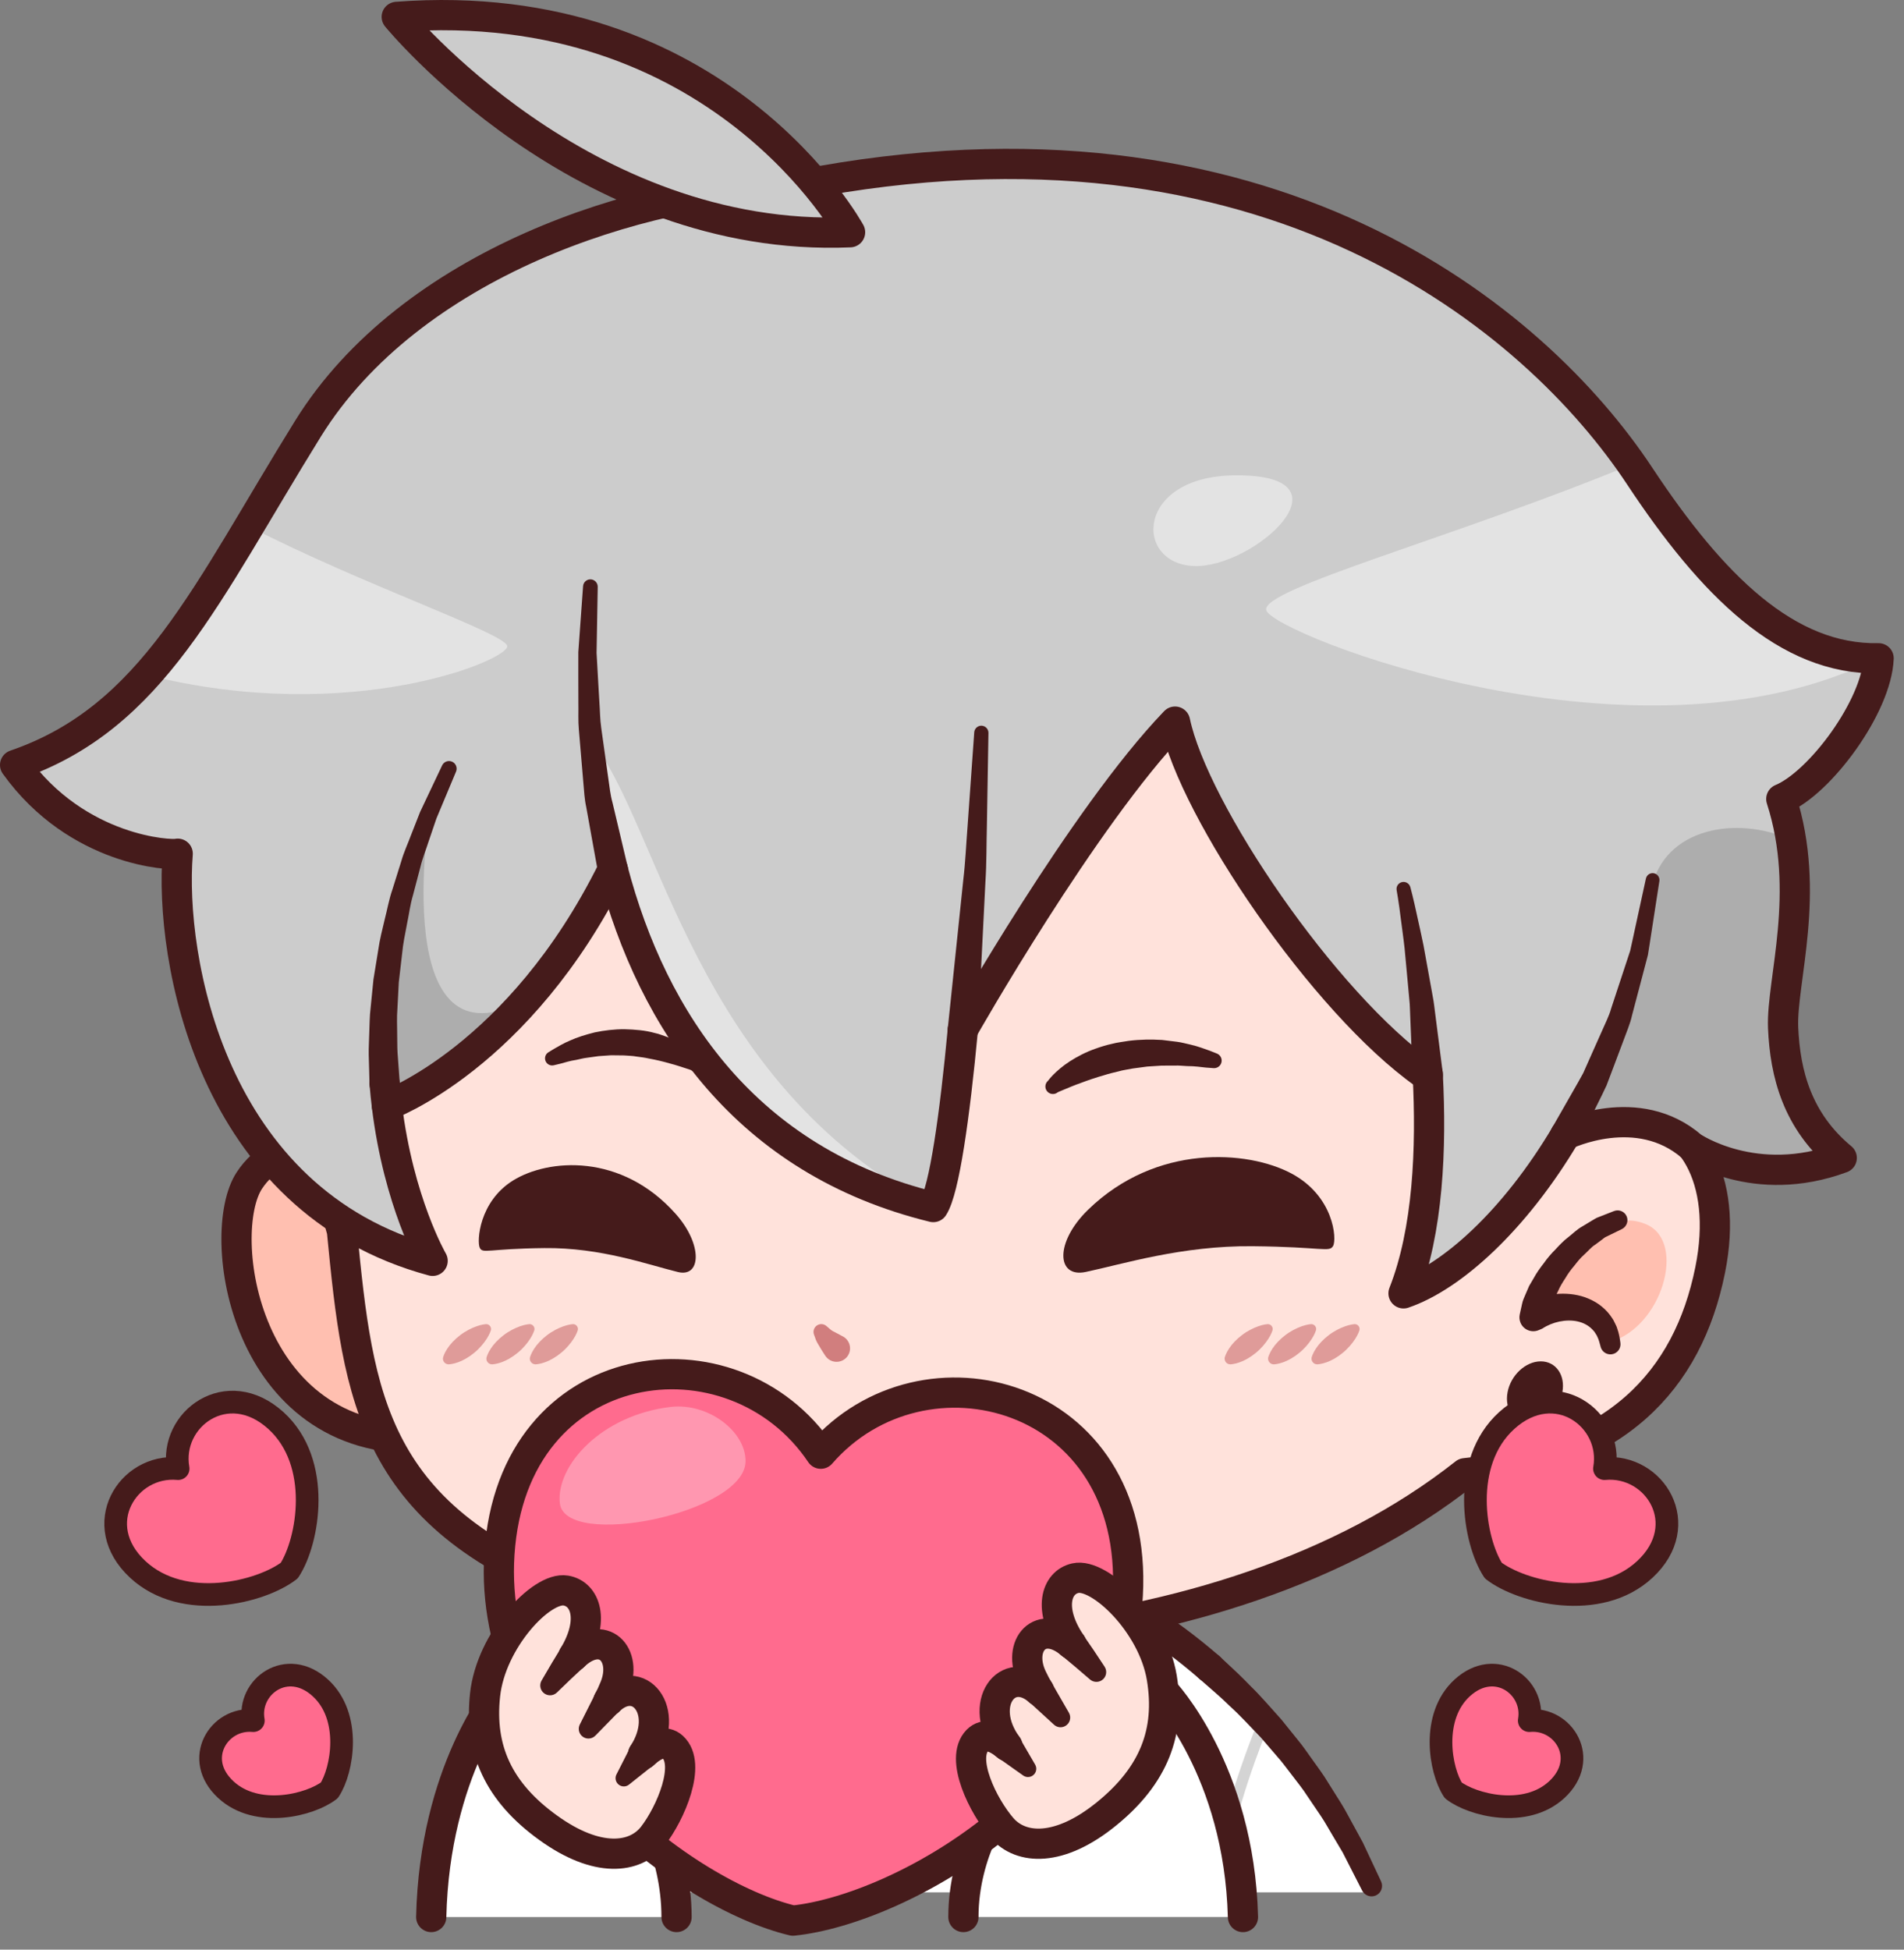 <svg width="126" height="129" viewBox="0 0 126 129" fill="none" xmlns="http://www.w3.org/2000/svg">
<rect x="0" y="0" width="126" height="129" fill="#808080" stroke="none"/>
<path d="M90.96 125.21H36.55C36.55 125.21 40.52 114.84 52.54 107.36C52.54 115.29 66.96 118.37 76.11 107.36C79.54 109.581 86.34 114.991 90.96 125.21Z" fill="white"/>
<path d="M44.832 125.21H44.07C43.343 121.064 43.275 117.482 43.397 114.933C43.657 114.651 43.922 114.368 44.198 114.082C44.02 116.623 44.002 120.557 44.832 125.21ZM80.013 125.21H80.773C81.461 120.984 82.767 117.101 83.933 114.227C83.748 114.014 83.562 113.809 83.376 113.605C82.149 116.578 80.733 120.71 80.013 125.21Z" fill="#D4D4D4"/>
<path d="M73.96 106.121C73.96 106.121 74.78 106.501 76.11 107.361C66.96 118.371 52.54 115.291 52.54 107.361C53.31 106.881 54.12 106.411 54.96 105.961V102.711H73.96V106.121Z" fill="#FFBFB0"/>
<path d="M48.27 111.67C48.27 111.67 47.421 112.409 46.15 113.52C45.845 113.803 45.459 114.084 45.153 114.429C44.827 114.764 44.484 115.119 44.129 115.485C43.774 115.852 43.406 116.232 43.033 116.619C42.685 117.035 42.333 117.459 41.979 117.883C41.635 118.313 41.25 118.715 40.945 119.163C40.627 119.603 40.314 120.036 40.01 120.455C39.695 120.867 39.436 121.294 39.184 121.694C38.935 122.096 38.684 122.47 38.478 122.828C38.08 123.549 37.736 124.146 37.54 124.578C37.321 125.011 37.228 125.241 37.228 125.241C37.096 125.569 36.723 125.727 36.396 125.595C36.076 125.466 35.917 125.106 36.033 124.784C36.033 124.784 36.14 124.488 36.348 124.032C36.542 123.559 36.873 122.924 37.262 122.151C37.462 121.769 37.705 121.372 37.949 120.943C38.195 120.515 38.449 120.059 38.757 119.619C39.055 119.172 39.361 118.709 39.674 118.238C39.976 117.758 40.355 117.327 40.695 116.865C41.045 116.41 41.395 115.955 41.739 115.507C42.119 115.081 42.493 114.662 42.854 114.256C43.218 113.852 43.571 113.46 43.905 113.089C44.232 112.698 44.582 112.426 44.883 112.123C46.11 110.964 46.927 110.19 46.927 110.19C47.328 109.81 47.962 109.828 48.341 110.229C48.721 110.63 48.703 111.263 48.302 111.643C48.29 111.652 48.278 111.663 48.27 111.67Z" fill="#451B1B"/>
<path d="M80.042 110.337C78.522 109.016 77.159 108.039 76.11 107.36C74.78 106.5 73.96 106.12 73.96 106.12V102.71H54.96V105.96C54.12 106.41 53.31 106.88 52.54 107.36C50.71 108.499 49.067 109.704 47.597 110.929" stroke="#451B1B" stroke-width="2" stroke-miterlimit="10" stroke-linecap="round" stroke-linejoin="round"/>
<path d="M90.144 125.096C90.144 125.096 89.628 124.086 88.855 122.572C88.644 122.215 88.415 121.829 88.172 121.421C87.924 121.016 87.693 120.575 87.399 120.144C87.107 119.712 86.805 119.267 86.499 118.814C86.205 118.352 85.851 117.922 85.517 117.48C85.174 117.044 84.855 116.588 84.487 116.184C84.132 115.771 83.781 115.364 83.442 114.97C82.719 114.223 82.068 113.505 81.449 112.948C80.854 112.368 80.333 111.91 79.963 111.595C79.597 111.277 79.388 111.094 79.388 111.094L79.361 111.07C78.945 110.707 78.902 110.075 79.264 109.659C79.627 109.243 80.259 109.2 80.676 109.562C80.683 109.569 80.694 109.578 80.7 109.584C80.7 109.584 80.912 109.781 81.282 110.127C81.656 110.469 82.183 110.964 82.787 111.592C83.412 112.196 84.072 112.972 84.8 113.778C85.141 114.202 85.493 114.639 85.851 115.084C86.22 115.52 86.539 116.005 86.88 116.473C87.214 116.947 87.566 117.407 87.857 117.897C88.16 118.379 88.459 118.853 88.747 119.312C89.036 119.77 89.27 120.248 89.517 120.683C89.756 121.121 89.982 121.536 90.191 121.919C90.914 123.46 91.395 124.486 91.395 124.486C91.558 124.834 91.409 125.248 91.061 125.411C90.718 125.569 90.314 125.428 90.144 125.096Z" fill="#451B1B"/>
<path d="M52.54 107.361C52.54 115.291 66.96 118.371 76.11 107.361" stroke="#451B1B" stroke-width="2" stroke-miterlimit="10" stroke-linecap="round" stroke-linejoin="round"/>
<path d="M26.13 79.978C22.63 74.728 18.401 75.233 16.505 78.103C14.192 81.603 16.13 95.603 28.005 95.166L26.13 79.978Z" fill="#FFBFB0" stroke="#451B1B" stroke-width="2" stroke-miterlimit="10" stroke-linecap="round" stroke-linejoin="round"/>
<path d="M96.943 97.478C80.63 110.374 52.964 110.708 38.88 105.666C24.59 100.55 23.713 92.542 22.63 81.459C19.798 71.292 12.715 48.625 32.631 30.875C52.547 13.125 90.426 17.915 103.047 38.209C113.464 54.959 108.131 73.792 108.131 73.792C111.755 73.978 114.426 77.836 113.171 84.041C111.693 91.353 106.943 96.478 96.943 97.478Z" fill="#FFE2DB" stroke="#451B1B" stroke-width="2" stroke-miterlimit="10" stroke-linecap="round" stroke-linejoin="round"/>
<path d="M103.391 92.117C103.178 93.245 102.194 94.159 101.193 94.159C100.192 94.159 99.553 93.245 99.766 92.117C99.978 90.99 100.962 90.076 101.963 90.076C102.964 90.076 103.603 90.99 103.391 92.117Z" fill="#451B1B"/>
<path d="M108.139 74.791C108.139 74.791 108.032 74.789 107.842 74.784C107.673 74.779 107.411 74.786 107.086 74.804C106.764 74.812 106.389 74.869 105.983 74.906C105.588 74.984 105.15 75.029 104.734 75.142C104.32 75.26 103.884 75.334 103.514 75.494C103.142 75.646 102.765 75.741 102.487 75.903C101.912 76.199 101.528 76.396 101.528 76.396L101.448 76.437C101.139 76.596 100.76 76.475 100.601 76.165C100.453 75.877 100.551 75.524 100.817 75.351C100.817 75.351 101.227 75.084 101.842 74.684C102.146 74.469 102.544 74.32 102.951 74.107C103.358 73.885 103.824 73.752 104.28 73.573C104.738 73.401 105.214 73.3 105.653 73.169C106.101 73.081 106.516 72.977 106.882 72.93C107.241 72.873 107.553 72.834 107.786 72.818C107.999 72.801 108.121 72.792 108.121 72.792C108.673 72.749 109.154 73.162 109.197 73.714C109.24 74.266 108.827 74.747 108.275 74.79C108.242 74.793 108.21 74.794 108.177 74.793L108.139 74.791Z" fill="#451B1B"/>
<path d="M101.641 87.002C101.797 85.229 105.408 79.458 108.963 81.018C111.63 82.188 109.983 87.834 106.542 88.789C106.193 86.791 104.318 85.625 101.641 87.002Z" fill="#FFBFB0"/>
<path d="M107.327 81.326L106.345 81.804C106.163 81.875 106.074 81.988 105.939 82.077L105.564 82.355C105.308 82.509 105.079 82.795 104.836 83.012C104.585 83.231 104.378 83.496 104.171 83.761C103.951 84.014 103.756 84.284 103.588 84.574C103.403 84.852 103.231 85.136 103.102 85.435L102.887 85.874L102.741 86.314C102.695 86.459 102.625 86.613 102.626 86.734C102.61 86.862 102.59 86.988 102.566 87.113L101.076 86.169L101.08 86.167C101.671 85.865 102.303 85.685 102.947 85.623C103.591 85.563 104.254 85.616 104.891 85.835C105.208 85.951 105.517 86.1 105.801 86.297C106.082 86.499 106.34 86.738 106.547 87.016C106.642 87.161 106.756 87.293 106.822 87.451C106.891 87.604 106.985 87.752 107.025 87.912C107.14 88.227 107.191 88.543 107.233 88.857C107.282 89.222 107.025 89.559 106.659 89.608C106.322 89.653 106.009 89.438 105.925 89.117L105.904 89.035C105.848 88.827 105.796 88.622 105.705 88.444C105.675 88.346 105.603 88.277 105.559 88.191C105.517 88.103 105.438 88.046 105.382 87.972C105.128 87.702 104.793 87.524 104.411 87.436C103.644 87.263 102.732 87.465 102.064 87.909L102.062 87.91L101.823 88.011C101.356 88.207 100.818 87.988 100.622 87.521C100.546 87.339 100.532 87.146 100.572 86.966L100.725 86.275C100.771 86.033 100.866 85.857 100.945 85.66L101.194 85.085L101.499 84.565C101.69 84.21 101.923 83.888 102.166 83.578C102.392 83.255 102.647 82.956 102.927 82.678C103.194 82.389 103.46 82.103 103.778 81.863C104.095 81.618 104.35 81.345 104.731 81.136L105.266 80.812C105.443 80.715 105.628 80.577 105.793 80.529L106.81 80.131C107.146 80 107.524 80.165 107.655 80.501C107.777 80.819 107.629 81.178 107.327 81.326Z" fill="#451B1B"/>
<path d="M76.994 111.879L66.171 119.198C66.171 119.198 63.755 122.423 63.755 126.841H82.255C82.005 117.11 76.994 111.879 76.994 111.879Z" fill="white"/>
<path d="M63.755 126.842C63.755 122.424 66.171 119.199 66.171 119.199L76.994 111.88C76.994 111.88 82.005 117.11 82.255 126.843" stroke="#451B1B" stroke-width="2" stroke-miterlimit="10" stroke-linecap="round" stroke-linejoin="round"/>
<path d="M33.152 111.958L42.65 119.239C42.65 119.239 44.771 122.448 44.771 126.843H28.536C28.756 117.161 33.152 111.958 33.152 111.958Z" fill="white"/>
<path d="M44.772 126.842C44.772 122.447 42.651 119.238 42.651 119.238L33.153 111.957C33.153 111.957 28.757 117.16 28.537 126.842" stroke="#451B1B" stroke-width="2" stroke-miterlimit="10" stroke-linecap="round" stroke-linejoin="round"/>
<path d="M52.477 127.08C59.639 126.346 73.935 118.347 74.633 105.534C75.366 92.077 61.084 88.384 54.317 96.186C48.527 87.565 33.917 89.377 33.049 102.826C32.222 115.629 45.457 125.422 52.477 127.08Z" fill="#FF6B8E" stroke="#451B1B" stroke-width="2" stroke-miterlimit="10" stroke-linecap="round" stroke-linejoin="round"/>
<path opacity="0.3" d="M44.38 93.092C39.805 93.63 36.786 96.969 37.048 99.456C37.372 102.54 49.28 100.129 49.337 96.706C49.37 94.717 46.862 92.8 44.38 93.092Z" fill="white"/>
<path d="M70.897 108.78C69.326 106.475 69.886 104.705 71.166 104.421C72.757 104.058 76.289 107.417 76.885 111.009C77.48 114.59 76.352 117.481 73.227 120.015C70.103 122.559 67.562 122.393 66.313 120.954C65.063 119.516 63.502 116.365 64.682 115.152C65.163 114.668 65.829 114.862 66.661 115.523C64.626 112.733 66.688 110.058 68.76 111.876C68.601 111.62 68.446 111.323 68.295 111.005C67.284 108.872 68.85 107.04 70.897 108.78Z" fill="#FFE2DB"/>
<path d="M71.623 108.093C71.623 108.093 71.988 108.624 72.353 109.154C72.707 109.689 73.062 110.224 73.062 110.224L73.097 110.277C73.295 110.575 73.213 110.978 72.915 111.175C72.667 111.339 72.349 111.311 72.134 111.126C72.134 111.126 71.645 110.706 71.155 110.286C70.662 109.876 70.169 109.465 70.169 109.465L70.142 109.443C69.712 109.086 69.654 108.448 70.011 108.018C70.368 107.588 71.006 107.53 71.436 107.887C71.509 107.948 71.572 108.02 71.623 108.093Z" fill="#451B1B"/>
<path d="M66.66 115.523C65.829 114.862 65.163 114.668 64.681 115.152C63.5 116.365 65.062 119.515 66.312 120.954C67.561 122.393 70.102 122.558 73.226 120.015C76.351 117.481 77.479 114.59 76.884 111.009C76.288 107.417 72.756 104.058 71.165 104.421C69.885 104.705 69.324 106.476 70.896 108.78" stroke="#451B1B" stroke-width="2" stroke-miterlimit="10" stroke-linecap="round" stroke-linejoin="round"/>
<path d="M67.712 117.479L65.939 116.223L65.904 116.198C65.44 115.87 65.331 115.228 65.659 114.765C65.987 114.302 66.629 114.193 67.092 114.52C67.215 114.607 67.316 114.72 67.387 114.842L68.491 116.738L68.503 116.758C68.654 117.019 68.566 117.354 68.305 117.505C68.112 117.617 67.882 117.599 67.712 117.479Z" fill="#451B1B"/>
<path d="M69.549 111.263L70.737 113.326C70.914 113.633 70.808 114.024 70.502 114.2C70.255 114.343 69.952 114.302 69.752 114.119L69.735 114.103L67.969 112.488C67.555 112.11 67.527 111.468 67.905 111.055C68.283 110.641 68.924 110.613 69.339 110.991C69.416 111.062 69.481 111.143 69.531 111.229L69.549 111.263Z" fill="#451B1B"/>
<path d="M70.897 108.78C68.85 107.04 67.285 108.872 68.294 111.005C68.444 111.323 68.6 111.62 68.759 111.876" stroke="#451B1B" stroke-width="2" stroke-miterlimit="10" stroke-linecap="round" stroke-linejoin="round"/>
<path d="M66.662 115.533L66.66 115.523C64.625 112.733 66.687 110.058 68.759 111.876" stroke="#451B1B" stroke-width="2" stroke-miterlimit="10" stroke-linecap="round" stroke-linejoin="round"/>
<path d="M37.954 109.577C39.394 107.188 38.734 105.452 37.44 105.239C35.832 104.967 32.493 108.519 32.1 112.137C31.707 115.746 32.996 118.57 36.258 120.923C39.52 123.288 42.047 122.981 43.214 121.473C44.381 119.967 45.764 116.735 44.517 115.59C44.009 115.133 43.356 115.364 42.562 116.07C44.438 113.171 42.227 110.616 40.262 112.547C40.406 112.282 40.545 111.977 40.677 111.651C41.566 109.465 39.901 107.724 37.954 109.577Z" fill="#FFE2DB"/>
<path d="M38.719 110.221C38.719 110.221 38.249 110.659 37.78 111.096C37.315 111.543 36.851 111.991 36.851 111.991C36.592 112.239 36.182 112.231 35.933 111.973C35.728 111.759 35.698 111.441 35.84 111.197L35.872 111.141C35.872 111.141 36.196 110.587 36.52 110.034C36.855 109.483 37.189 108.932 37.189 108.932C37.479 108.455 38.102 108.302 38.58 108.592C39.057 108.882 39.209 109.505 38.919 109.983C38.871 110.062 38.812 110.133 38.748 110.194L38.719 110.221Z" fill="#451B1B"/>
<path d="M42.563 116.071C43.357 115.365 44.01 115.133 44.518 115.591C45.765 116.736 44.382 119.968 43.215 121.474C42.048 122.982 39.521 123.289 36.259 120.924C32.997 118.57 31.708 115.747 32.101 112.138C32.494 108.52 35.832 104.967 37.441 105.24C38.735 105.453 39.394 107.189 37.955 109.578" stroke="#451B1B" stroke-width="2" stroke-miterlimit="10" stroke-linecap="round" stroke-linejoin="round"/>
<path d="M40.806 117.386L41.801 115.431C42.059 114.925 42.677 114.724 43.184 114.982C43.69 115.24 43.891 115.858 43.633 116.364C43.565 116.498 43.472 116.611 43.362 116.699L43.323 116.73L41.623 118.083C41.387 118.271 41.043 118.232 40.855 117.995C40.717 117.823 40.701 117.593 40.794 117.407L40.806 117.386Z" fill="#451B1B"/>
<path d="M41.086 113.115L39.414 114.826L39.398 114.841C39.151 115.094 38.746 115.099 38.494 114.852C38.29 114.652 38.248 114.348 38.369 114.106L39.439 111.981L39.454 111.951C39.706 111.451 40.316 111.249 40.816 111.501C41.317 111.753 41.518 112.363 41.266 112.863C41.22 112.957 41.155 113.043 41.086 113.115Z" fill="#451B1B"/>
<path d="M37.954 109.577C39.9 107.724 41.566 109.466 40.678 111.652C40.546 111.977 40.407 112.283 40.263 112.548" stroke="#451B1B" stroke-width="2" stroke-miterlimit="10" stroke-linecap="round" stroke-linejoin="round"/>
<path d="M42.562 116.081L42.563 116.071C44.439 113.172 42.228 110.617 40.263 112.548" stroke="#451B1B" stroke-width="2" stroke-miterlimit="10" stroke-linecap="round" stroke-linejoin="round"/>
<path d="M19.143 103.92C20.416 101.979 21.324 96.775 18.26 93.994C15.043 91.072 11.213 93.894 11.788 97.174C8.453 96.868 5.934 100.892 9.121 103.846C12.156 106.658 17.299 105.339 19.143 103.92Z" fill="#FF6B8E" stroke="#451B1B" stroke-width="1.5" stroke-miterlimit="10" stroke-linecap="round" stroke-linejoin="round"/>
<path d="M21.795 118.461C22.666 117.133 23.286 113.574 21.191 111.672C18.991 109.673 16.371 111.603 16.764 113.847C14.483 113.638 12.76 116.39 14.94 118.411C17.017 120.334 20.534 119.432 21.795 118.461Z" fill="#FF6B8E" stroke="#451B1B" stroke-width="1.5" stroke-miterlimit="10" stroke-linecap="round" stroke-linejoin="round"/>
<path d="M98.823 103.92C97.55 101.979 96.642 96.775 99.706 93.994C102.923 91.072 106.753 93.894 106.178 97.174C109.513 96.868 112.031 100.892 108.845 103.846C105.81 106.658 100.667 105.339 98.823 103.92Z" fill="#FF6B8E" stroke="#451B1B" stroke-width="1.5" stroke-miterlimit="10" stroke-linecap="round" stroke-linejoin="round"/>
<path d="M96.171 118.461C95.3 117.133 94.68 113.574 96.774 111.672C98.974 109.673 101.594 111.603 101.201 113.847C103.482 113.638 105.205 116.39 103.025 118.411C100.949 120.334 97.432 119.432 96.171 118.461Z" fill="#FF6B8E" stroke="#451B1B" stroke-width="1.5" stroke-miterlimit="10" stroke-linecap="round" stroke-linejoin="round"/>
<path d="M72.013 80.037C69.79 82.195 69.907 84.568 71.846 84.161C74.318 83.64 78.221 82.412 82.888 82.457C87.555 82.503 87.972 82.883 88.222 82.435C88.472 81.986 88.28 79.141 85.451 77.639C82.56 76.104 76.513 75.668 72.013 80.037Z" fill="#451B1B"/>
<path d="M44.725 80.33C46.504 82.337 46.411 84.543 44.859 84.164C42.88 83.681 39.755 82.538 36.018 82.58C32.282 82.622 31.949 82.975 31.748 82.558C31.548 82.141 31.701 79.495 33.967 78.099C36.281 76.672 41.122 76.266 44.725 80.33Z" fill="#451B1B"/>
<path d="M69.356 71.509C69.347 71.522 69.478 71.336 69.714 71.099C69.951 70.862 70.311 70.54 70.788 70.23C71.266 69.922 71.857 69.608 72.53 69.375C72.866 69.256 73.217 69.146 73.582 69.068C73.943 68.97 74.322 68.934 74.694 68.869C75.446 68.774 76.202 68.767 76.903 68.81C77.251 68.853 77.588 68.894 77.906 68.933C78.223 68.974 78.515 69.063 78.787 69.119C79.329 69.244 79.757 69.421 80.06 69.523C80.358 69.641 80.529 69.709 80.529 69.709C80.787 69.811 80.913 70.102 80.811 70.359C80.728 70.569 80.52 70.691 80.307 70.675L80.261 70.671C80.261 70.671 80.089 70.658 79.788 70.636C79.491 70.608 79.072 70.537 78.565 70.54C78.314 70.532 78.045 70.493 77.758 70.505C77.474 70.506 77.174 70.508 76.864 70.509C76.557 70.529 76.241 70.549 75.919 70.57C75.601 70.612 75.278 70.656 74.956 70.699C74.638 70.765 74.313 70.801 74.008 70.892C73.698 70.97 73.392 71.035 73.104 71.131C72.52 71.296 71.982 71.482 71.524 71.655C71.058 71.816 70.685 71.987 70.414 72.094C70.146 72.211 70.012 72.257 70.003 72.269C69.792 72.448 69.477 72.422 69.298 72.212C69.12 72.003 69.146 71.688 69.356 71.509Z" fill="#451B1B"/>
<path d="M45.721 70.8C45.711 70.789 45.591 70.759 45.348 70.675C45.103 70.601 44.764 70.476 44.345 70.37C43.934 70.249 43.451 70.131 42.931 70.037C42.673 69.977 42.402 69.945 42.127 69.909C41.854 69.855 41.57 69.858 41.288 69.833C41.005 69.829 40.722 69.826 40.442 69.823C40.161 69.843 39.884 69.861 39.617 69.88C39.349 69.917 39.09 69.954 38.844 69.988C38.594 70.014 38.366 70.085 38.149 70.126C37.707 70.189 37.354 70.311 37.099 70.377C36.84 70.439 36.692 70.474 36.692 70.474L36.646 70.485C36.393 70.545 36.14 70.388 36.081 70.135C36.033 69.933 36.124 69.73 36.292 69.626C36.292 69.626 36.431 69.541 36.675 69.392C36.926 69.256 37.274 69.032 37.735 68.843C38.188 68.636 38.746 68.462 39.358 68.309C39.975 68.181 40.65 68.095 41.332 68.1C42.012 68.118 42.697 68.172 43.315 68.346C43.629 68.408 43.915 68.539 44.192 68.628C44.461 68.747 44.713 68.858 44.935 68.985C45.382 69.232 45.72 69.5 45.945 69.701C46.168 69.899 46.294 70.061 46.285 70.05C46.491 70.205 46.534 70.499 46.379 70.706C46.222 70.914 45.928 70.956 45.721 70.8Z" fill="#451B1B"/>
<path d="M55.78 88.427L55.692 88.381C55.692 88.381 55.456 88.256 55.22 88.13C55.092 88.079 54.956 87.975 54.857 87.881C54.757 87.796 54.69 87.739 54.69 87.739L54.684 87.733C54.546 87.618 54.352 87.577 54.171 87.644C53.904 87.743 53.768 88.039 53.867 88.307C53.867 88.307 53.896 88.388 53.942 88.51C53.979 88.63 54.047 88.794 54.164 88.978C54.369 89.335 54.617 89.708 54.617 89.708C54.696 89.826 54.807 89.932 54.942 90.003C55.377 90.233 55.918 90.068 56.148 89.633C56.381 89.199 56.215 88.659 55.78 88.427Z" fill="#D17E7E"/>
<g opacity="0.7">
<path d="M29.328 89.793C29.328 89.793 29.404 89.53 29.599 89.238C29.789 88.94 30.097 88.61 30.453 88.343C30.806 88.07 31.214 87.868 31.547 87.752C31.879 87.633 32.148 87.613 32.148 87.613C32.327 87.6 32.482 87.735 32.495 87.914C32.498 87.956 32.492 87.997 32.48 88.035C32.48 88.035 32.399 88.292 32.207 88.586C32.016 88.884 31.725 89.233 31.378 89.514C31.035 89.799 30.644 90.022 30.31 90.138C29.981 90.26 29.707 90.273 29.707 90.273C29.5 90.284 29.323 90.124 29.312 89.915C29.311 89.874 29.316 89.831 29.328 89.793Z" fill="#D17E7E"/>
<path d="M32.203 89.793C32.203 89.793 32.279 89.53 32.474 89.238C32.664 88.94 32.972 88.61 33.328 88.343C33.681 88.07 34.089 87.868 34.422 87.752C34.754 87.633 35.023 87.613 35.023 87.613C35.202 87.6 35.357 87.735 35.37 87.914C35.373 87.956 35.367 87.997 35.355 88.035C35.355 88.035 35.274 88.292 35.082 88.586C34.891 88.884 34.6 89.233 34.253 89.514C33.91 89.799 33.519 90.022 33.185 90.138C32.856 90.26 32.582 90.273 32.582 90.273C32.375 90.284 32.198 90.124 32.187 89.915C32.186 89.874 32.191 89.831 32.203 89.793Z" fill="#D17E7E"/>
<path d="M35.078 89.793C35.078 89.793 35.154 89.53 35.349 89.238C35.539 88.94 35.847 88.61 36.203 88.343C36.556 88.07 36.964 87.868 37.297 87.752C37.629 87.633 37.898 87.613 37.898 87.613C38.077 87.6 38.232 87.735 38.245 87.914C38.248 87.956 38.242 87.997 38.23 88.035C38.23 88.035 38.149 88.292 37.957 88.586C37.766 88.884 37.475 89.233 37.128 89.514C36.785 89.799 36.394 90.022 36.06 90.138C35.731 90.26 35.457 90.273 35.457 90.273C35.25 90.284 35.073 90.124 35.062 89.915C35.061 89.874 35.066 89.831 35.078 89.793Z" fill="#D17E7E"/>
<path d="M81.056 89.793C81.056 89.793 81.132 89.53 81.327 89.238C81.517 88.94 81.825 88.61 82.181 88.343C82.534 88.07 82.942 87.868 83.275 87.752C83.607 87.633 83.876 87.613 83.876 87.613C84.055 87.6 84.21 87.735 84.223 87.914C84.226 87.956 84.22 87.997 84.208 88.035C84.208 88.035 84.127 88.292 83.935 88.586C83.744 88.884 83.453 89.233 83.106 89.514C82.763 89.799 82.372 90.022 82.038 90.138C81.709 90.26 81.436 90.273 81.436 90.273C81.229 90.284 81.052 90.124 81.041 89.915C81.038 89.874 81.044 89.831 81.056 89.793Z" fill="#D17E7E"/>
<path d="M83.931 89.793C83.931 89.793 84.007 89.53 84.202 89.238C84.392 88.94 84.7 88.61 85.056 88.343C85.409 88.07 85.817 87.868 86.15 87.752C86.482 87.633 86.751 87.613 86.751 87.613C86.93 87.6 87.085 87.735 87.098 87.914C87.101 87.956 87.095 87.997 87.083 88.035C87.083 88.035 87.002 88.292 86.81 88.586C86.619 88.884 86.328 89.233 85.981 89.514C85.638 89.799 85.247 90.022 84.913 90.138C84.584 90.26 84.311 90.273 84.311 90.273C84.104 90.284 83.927 90.124 83.916 89.915C83.913 89.874 83.919 89.831 83.931 89.793Z" fill="#D17E7E"/>
<path d="M86.806 89.793C86.806 89.793 86.882 89.53 87.077 89.238C87.267 88.94 87.575 88.61 87.931 88.343C88.284 88.07 88.692 87.868 89.025 87.752C89.357 87.633 89.626 87.613 89.626 87.613C89.805 87.6 89.96 87.735 89.973 87.914C89.976 87.956 89.97 87.997 89.958 88.035C89.958 88.035 89.877 88.292 89.685 88.586C89.494 88.884 89.203 89.233 88.856 89.514C88.513 89.799 88.122 90.022 87.788 90.138C87.459 90.26 87.186 90.273 87.186 90.273C86.979 90.284 86.802 90.124 86.791 89.915C86.788 89.874 86.794 89.831 86.806 89.793Z" fill="#D17E7E"/>
</g>
<path d="M103.6 75.086C100.23 80.756 96.081 84.486 92.88 85.576C94.51 81.446 94.74 75.976 94.48 71.046L94.26 71.057C87.63 66.367 79 53.676 77.76 47.747C71.69 54.058 63.73 68.107 63.73 68.107H63.72C63.18 73.857 62.491 78.737 61.76 79.867C49.38 76.837 43.2 67.607 40.55 57.527C34.38 69.987 25.6 73.147 25.6 73.147C26.38 79.557 28.63 83.426 28.63 83.426C13.88 79.447 11.21 63.286 11.76 56.487C11.38 56.617 5.13 56.367 1 50.617C10.13 47.487 13.63 39.247 20.38 28.367C27.13 17.487 42.26 12.487 52.88 12.247C83.93 6.197 101.64 21.117 108.5 31.487C113.3 38.747 118.26 43.676 124.32 43.557C124.189 46.746 120.439 51.807 117.88 52.867C119.88 59.057 117.88 64.927 118 67.987C118.13 71.057 118.94 74.176 121.88 76.617C116.13 78.747 111.97 75.877 111.97 75.877C108.38 72.756 103.6 75.086 103.6 75.086Z" fill="#CCCCCC"/>
<path d="M39.091 48.927C43.693 54.616 45.89 71.554 61.76 79.866C49.13 76.742 40.818 66.929 39.091 48.927Z" fill="#E3E3E3"/>
<path d="M28.434 53.703C23.654 63.039 25.541 72.618 25.541 72.618L26.641 72.677C28.229 71.885 31.442 69.952 34.841 66.108C25.612 71.198 28.434 53.703 28.434 53.703Z" fill="#ADADAD"/>
<path d="M102.974 76.103C103.185 75.772 103.394 75.433 103.6 75.086C103.6 75.086 108.38 72.756 111.97 75.876C111.97 75.876 116.13 78.746 121.88 76.616C118.94 74.176 118.13 71.056 118 67.986C117.898 65.375 119.33 60.716 118.513 55.561C114.951 53.944 110.13 54.76 109.282 58.806C108.078 64.545 106.01 71.391 102.976 76.097C102.975 76.1 102.974 76.103 102.974 76.103Z" fill="#ADADAD"/>
<path d="M81.713 31.451C75.143 31.517 75.027 37.284 78.995 37.451C82.963 37.618 89.879 31.368 81.713 31.451Z" fill="#E3E3E3"/>
<path d="M108.5 31.487C108.335 31.238 108.158 30.984 107.981 30.729C96.324 35.545 83.39 38.969 83.797 40.381C84.249 41.95 108.507 51.506 124.247 43.555C118.221 43.632 113.28 38.717 108.5 31.487Z" fill="#E3E3E3"/>
<path d="M16.482 34.835C14.198 38.655 12.122 41.98 9.723 44.661C23.222 48.058 33.727 43.649 33.567 42.742C33.419 41.904 23.989 38.697 16.482 34.835Z" fill="#E3E3E3"/>
<path d="M62.723 68.029C62.723 68.029 63.234 63.138 63.744 58.248C63.891 57.024 63.939 55.808 64.031 54.663C64.112 53.518 64.188 52.45 64.253 51.534C64.383 49.701 64.47 48.478 64.47 48.478L64.471 48.454C64.49 48.195 64.715 47.999 64.974 48.018C65.225 48.036 65.415 48.247 65.412 48.495C65.412 48.495 65.391 49.728 65.36 51.577C65.344 52.503 65.327 53.583 65.307 54.74C65.276 55.896 65.292 57.139 65.211 58.363C64.964 63.274 64.718 68.185 64.718 68.185C64.69 68.737 64.22 69.162 63.668 69.134C63.116 69.107 62.691 68.637 62.72 68.084C62.72 68.068 62.721 68.045 62.723 68.029Z" fill="#451B1B"/>
<path d="M40.55 57.527C43.2 67.607 49.38 76.837 61.76 79.867C62.491 78.737 63.18 73.857 63.72 68.107" stroke="#451B1B" stroke-width="2" stroke-miterlimit="10" stroke-linecap="round" stroke-linejoin="round"/>
<path d="M39.555 38.829C39.555 38.829 39.534 40.007 39.504 41.775C39.496 42.217 39.487 42.695 39.479 43.202C39.507 43.701 39.537 44.227 39.567 44.771C39.598 45.314 39.631 45.875 39.664 46.445C39.708 47.014 39.703 47.592 39.788 48.168C39.949 49.319 40.111 50.47 40.262 51.548C40.341 52.086 40.392 52.61 40.529 53.09C40.644 53.574 40.753 54.031 40.853 54.453C41.252 56.138 41.518 57.262 41.518 57.262L41.542 57.362C41.669 57.9 41.336 58.439 40.799 58.566C40.261 58.694 39.722 58.361 39.595 57.823C39.591 57.806 39.587 57.786 39.584 57.77C39.584 57.77 39.369 56.586 39.049 54.811C38.969 54.369 38.883 53.889 38.791 53.381C38.679 52.877 38.654 52.333 38.603 51.775C38.508 50.658 38.408 49.468 38.307 48.277C38.252 47.683 38.288 47.078 38.275 46.49C38.274 45.901 38.272 45.321 38.271 44.76C38.271 44.2 38.271 43.659 38.272 43.146C38.308 42.641 38.342 42.164 38.374 41.723C38.501 39.96 38.586 38.784 38.586 38.784C38.604 38.517 38.837 38.316 39.104 38.335C39.362 38.355 39.559 38.573 39.555 38.829Z" fill="#451B1B"/>
<path d="M63.73 68.107C63.73 68.107 71.69 54.057 77.76 47.747C79 53.677 87.63 66.367 94.26 71.057" stroke="#451B1B" stroke-width="2" stroke-miterlimit="10" stroke-linecap="round" stroke-linejoin="round"/>
<path d="M102.717 74.617C102.717 74.617 103.273 73.643 104.107 72.184C104.311 71.818 104.549 71.424 104.771 71.004C104.961 70.577 105.16 70.128 105.367 69.663C105.575 69.196 105.79 68.715 106.008 68.225C106.219 67.731 106.477 67.248 106.625 66.714C106.971 65.665 107.316 64.617 107.641 63.634C107.722 63.387 107.802 63.145 107.88 62.908C107.934 62.665 107.986 62.426 108.037 62.195C108.137 61.731 108.233 61.291 108.321 60.886C108.675 59.26 108.911 58.176 108.911 58.176L108.922 58.129C108.975 57.884 109.216 57.73 109.46 57.783C109.695 57.834 109.847 58.06 109.812 58.294C109.812 58.294 109.639 59.413 109.38 61.091C109.315 61.511 109.244 61.968 109.17 62.449C109.132 62.69 109.092 62.938 109.052 63.191C108.987 63.438 108.921 63.691 108.854 63.949C108.583 64.98 108.292 66.08 108.002 67.18C107.882 67.738 107.644 68.266 107.454 68.798C107.254 69.329 107.058 69.852 106.868 70.357C106.677 70.864 106.491 71.354 106.315 71.819C106.115 72.261 105.905 72.662 105.721 73.042C104.978 74.55 104.483 75.555 104.483 75.555C104.239 76.051 103.639 76.254 103.143 76.01C102.648 75.766 102.444 75.166 102.688 74.67C102.696 74.654 102.707 74.633 102.717 74.617Z" fill="#451B1B"/>
<path d="M94.48 71.046C94.741 75.977 94.51 81.446 92.88 85.576C96.08 84.486 100.23 80.756 103.6 75.086" stroke="#451B1B" stroke-width="2" stroke-miterlimit="10" stroke-linecap="round" stroke-linejoin="round"/>
<path d="M93.335 58.712C93.335 58.712 93.537 59.452 93.78 60.6C93.902 61.171 94.061 61.837 94.203 62.554C94.333 63.272 94.472 64.038 94.61 64.805C94.679 65.189 94.749 65.572 94.817 65.95C94.895 66.327 94.924 66.704 94.976 67.066C95.069 67.793 95.156 68.47 95.23 69.052C95.378 70.217 95.478 70.993 95.478 70.993C95.547 71.542 95.16 72.044 94.611 72.113C94.062 72.183 93.56 71.795 93.49 71.246C93.487 71.219 93.484 71.19 93.483 71.162L93.48 71.099C93.48 71.099 93.45 70.337 93.403 69.194C93.38 68.622 93.353 67.953 93.324 67.237C93.305 66.88 93.308 66.507 93.264 66.132C93.229 65.757 93.194 65.376 93.159 64.994C93.088 64.23 93.017 63.467 92.951 62.75C92.873 62.036 92.774 61.376 92.703 60.805C92.565 59.667 92.425 58.901 92.425 58.901C92.379 58.648 92.546 58.407 92.799 58.361C93.037 58.318 93.266 58.464 93.329 58.693L93.335 58.712Z" fill="#451B1B"/>
<path d="M24.454 71.749C24.454 71.749 24.445 71.413 24.43 70.825C24.421 70.53 24.412 70.174 24.401 69.764C24.394 69.352 24.424 68.862 24.437 68.341C24.46 67.82 24.455 67.247 24.529 66.662C24.588 66.073 24.649 65.453 24.713 64.812C24.817 64.176 24.924 63.519 25.032 62.852C25.125 62.182 25.296 61.517 25.455 60.85C25.628 60.187 25.741 59.509 25.964 58.871C26.165 58.229 26.363 57.597 26.555 56.985C26.729 56.368 26.998 55.807 27.199 55.256C27.413 54.711 27.616 54.195 27.803 53.719C28.677 51.874 29.259 50.644 29.259 50.644C29.378 50.393 29.679 50.285 29.93 50.404C30.174 50.52 30.282 50.806 30.18 51.053L30.165 51.088C30.165 51.088 29.651 52.315 28.882 54.154C28.722 54.625 28.548 55.135 28.364 55.675C28.194 56.219 27.958 56.774 27.817 57.38C27.659 57.98 27.496 58.6 27.331 59.229C27.143 59.853 27.065 60.513 26.929 61.158C26.805 61.806 26.669 62.452 26.611 63.099C26.537 63.742 26.463 64.375 26.391 64.988C26.359 65.603 26.328 66.198 26.298 66.762C26.251 67.327 26.284 67.851 26.283 68.337C26.294 68.825 26.283 69.26 26.308 69.666C26.338 70.075 26.364 70.432 26.386 70.725C26.429 71.312 26.453 71.648 26.453 71.648C26.493 72.199 26.079 72.678 25.528 72.718C24.977 72.759 24.498 72.345 24.458 71.794C24.456 71.781 24.455 71.763 24.454 71.749Z" fill="#451B1B"/>
<path d="M103.6 75.086C103.6 75.086 108.38 72.756 111.97 75.876C111.97 75.876 116.13 78.746 121.88 76.616C118.94 74.176 118.13 71.056 118 67.986C117.88 64.925 119.88 59.056 117.88 52.866C120.44 51.806 124.19 46.746 124.32 43.556C118.26 43.675 113.299 38.745 108.5 31.486C101.64 21.116 83.93 6.196 52.88 12.246C42.26 12.486 27.13 17.486 20.38 28.366C13.63 39.246 10.13 47.486 1 50.616C5.13 56.366 11.38 56.616 11.76 56.486C11.21 63.286 13.88 79.446 28.63 83.425C28.63 83.425 26.38 79.556 25.6 73.146C25.543 72.676 25.494 72.194 25.454 71.698" stroke="#451B1B" stroke-width="2" stroke-miterlimit="10" stroke-linecap="round" stroke-linejoin="round"/>
<path d="M25.6 73.147C25.6 73.147 34.38 69.987 40.55 57.527V57.517" stroke="#451B1B" stroke-width="2" stroke-miterlimit="10" stroke-linecap="round" stroke-linejoin="round"/>
<path d="M56.255 15.367C56.255 15.367 47.63 -0.508 26.255 1.117C26.255 1.117 38.505 16.117 56.255 15.367Z" fill="#CCCCCC" stroke="#451B1B" stroke-width="2" stroke-miterlimit="10" stroke-linecap="round" stroke-linejoin="round"/>
</svg>
